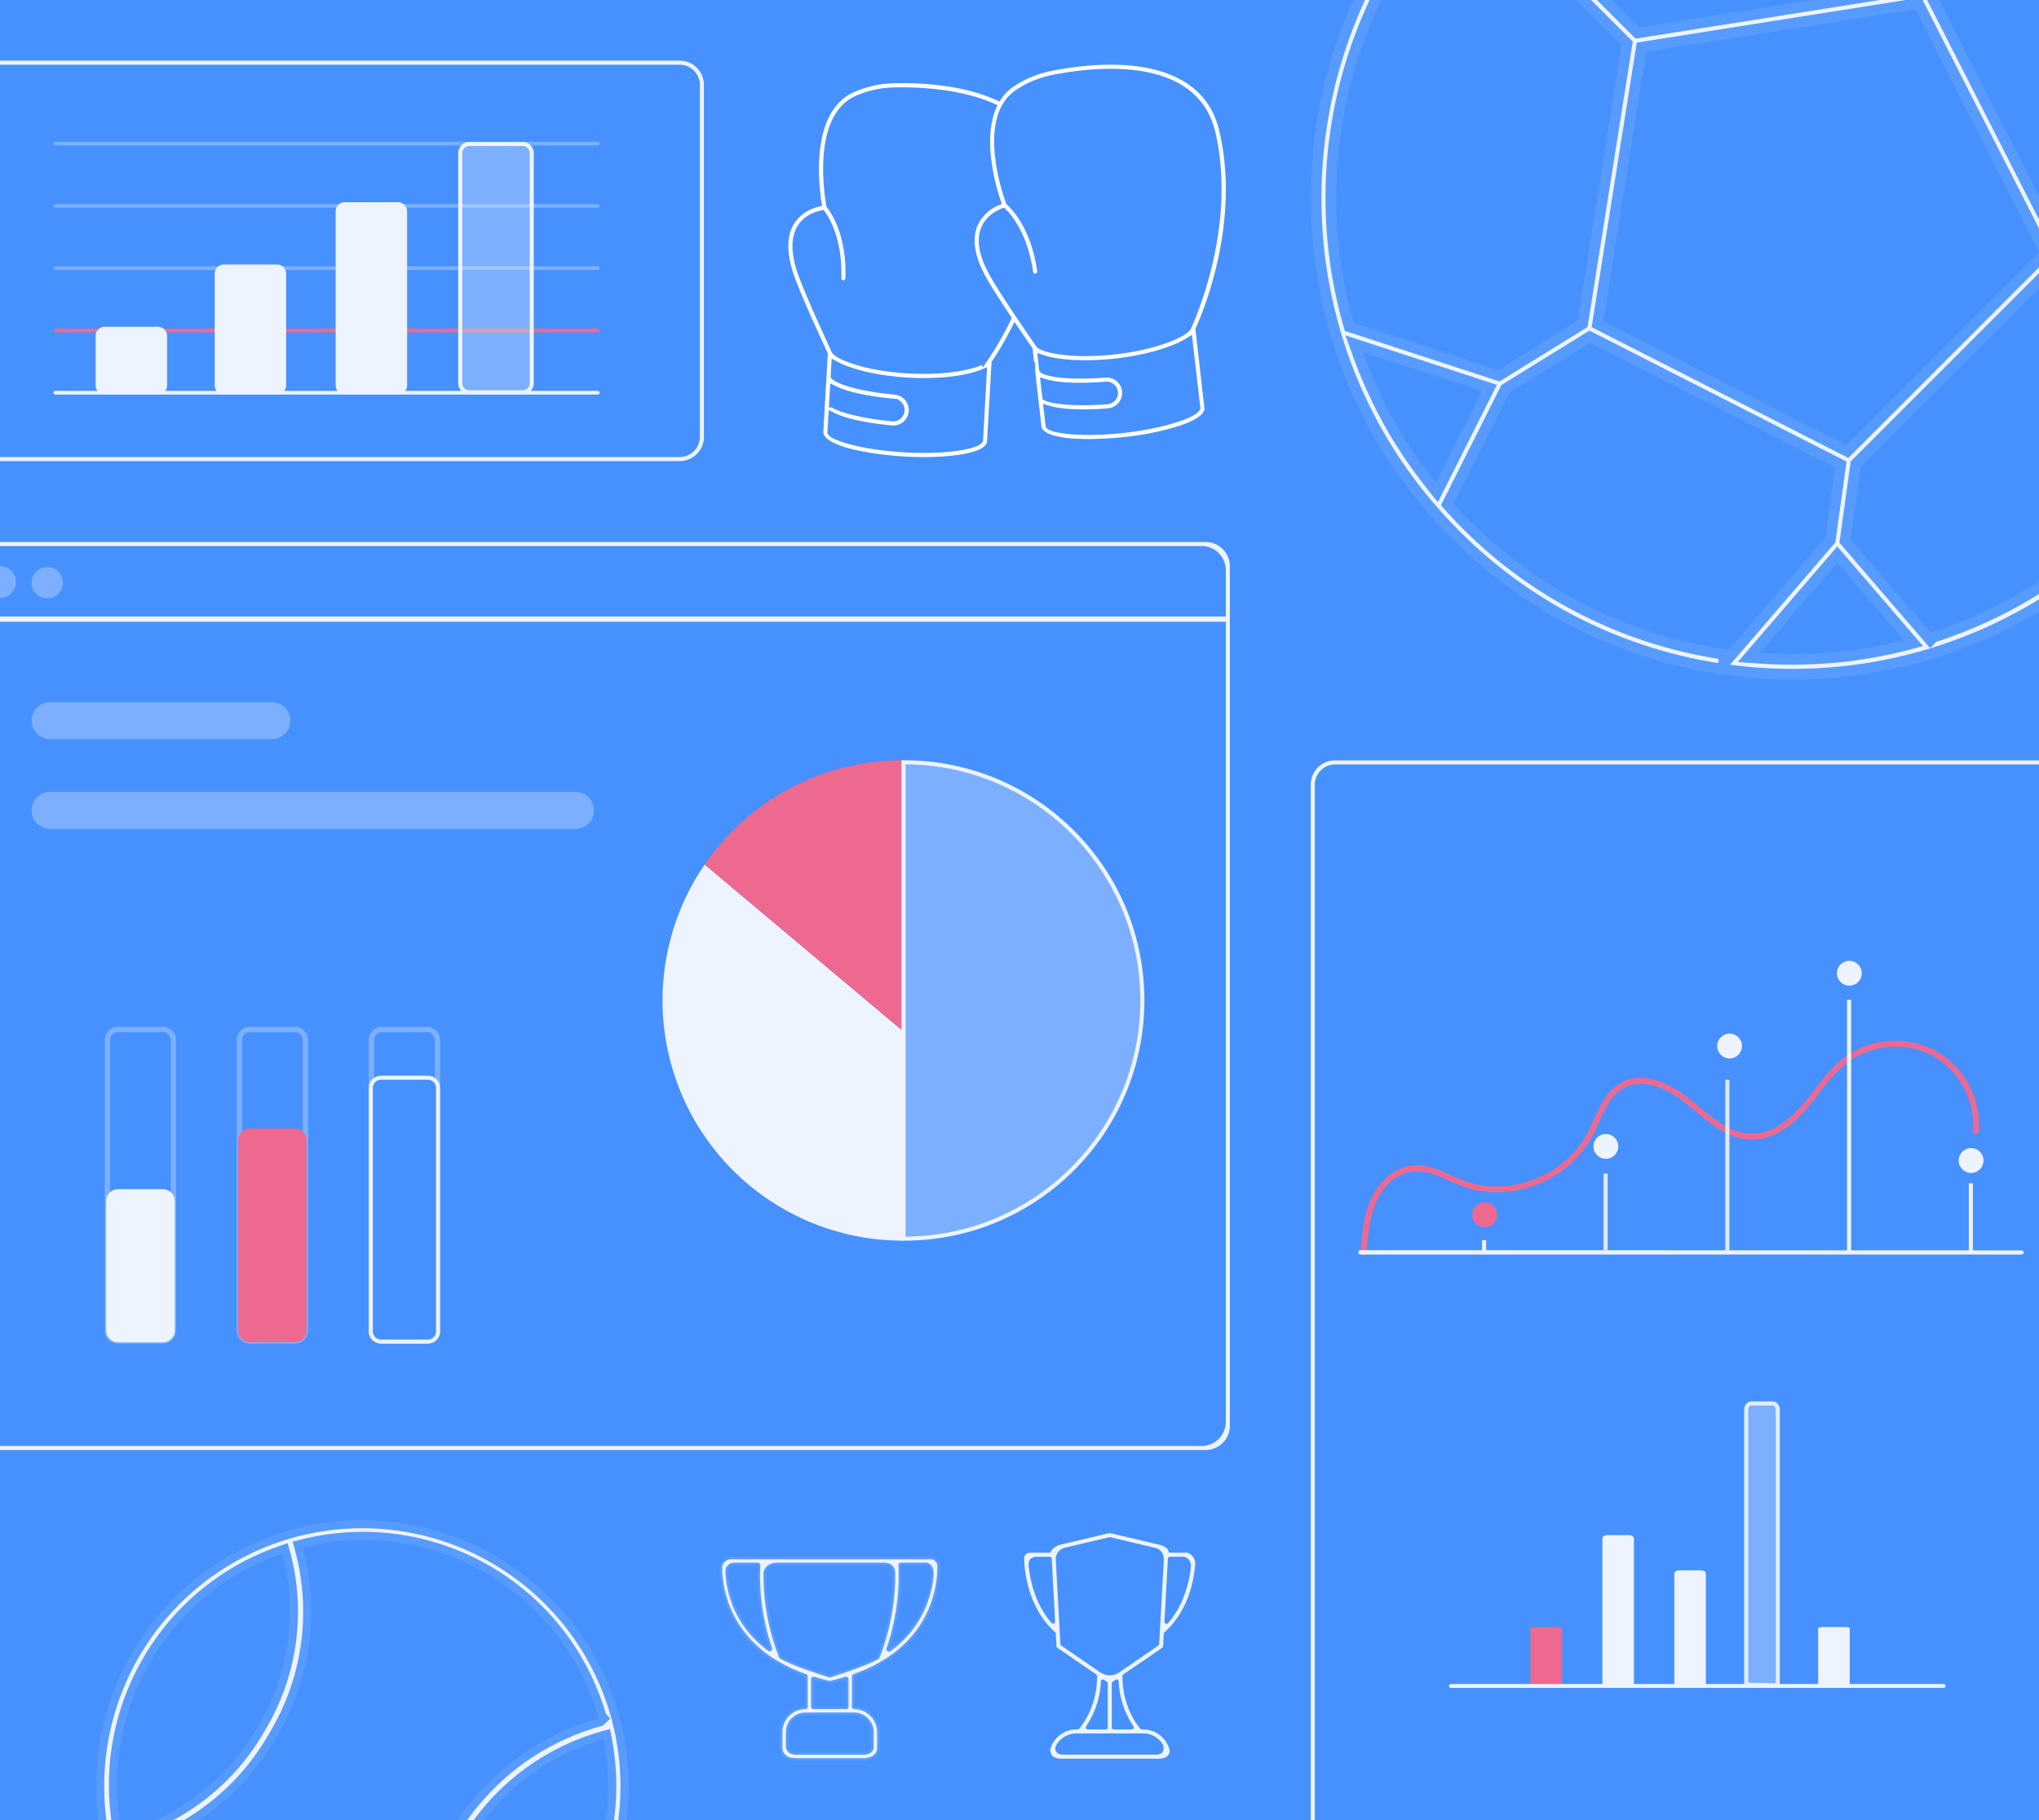 <svg xmlns="http://www.w3.org/2000/svg" xmlns:xlink="http://www.w3.org/1999/xlink" width="1008.001" height="900" viewBox="0 0 1008.001 900">
  <defs>
    <clipPath id="clip-path">
      <rect id="Прямоугольник_272" data-name="Прямоугольник 272" width="364" height="354" transform="translate(644)" fill="#fff"/>
    </clipPath>
    <clipPath id="clip-path-2">
      <rect id="Прямоугольник_273" data-name="Прямоугольник 273" width="305" height="207" transform="translate(25 693)" fill="#fff" stroke="#707070" stroke-width="1"/>
    </clipPath>
  </defs>
  <g id="svg" transform="translate(0)">
    <rect id="background" width="1008" height="900" fill="#4791ff"/>
    <g id="_1" data-name="1" transform="translate(-45.732 268.209)" opacity="0.9">
      <path id="Контур_435" data-name="Контур 435" d="M721.732,204.791h-596v-2h594a12,12,0,0,0,12-12V-204.752h-606v-2.611h606v-22.846a11.921,11.921,0,0,0-3.514-8.485,11.921,11.921,0,0,0-8.485-3.514h-594v-2h596a11.922,11.922,0,0,1,8.485,3.515,11.922,11.922,0,0,1,3.515,8.485v425a12,12,0,0,1-12,12Z" transform="translate(-80 244)" fill="#fff"/>
      <path id="Контур_436" data-name="Контур 436" d="M234.581,116.18a6.534,6.534,0,0,1-6.527-6.526V-33.921a6.532,6.532,0,0,1,6.526-6.526H256.77a6.534,6.534,0,0,1,6.527,6.526V109.654a6.534,6.534,0,0,1-6.527,6.526Zm-3.916-150.1V109.654a3.919,3.919,0,0,0,3.916,3.915H256.77a3.919,3.919,0,0,0,3.916-3.915V-33.921a3.92,3.92,0,0,0-3.916-3.916H234.581A3.921,3.921,0,0,0,230.666-33.921Zm-39.157,150.1H169.32a6.533,6.533,0,0,1-6.526-6.526V-33.921a6.532,6.532,0,0,1,6.526-6.526h22.189a6.533,6.533,0,0,1,6.527,6.526V109.654a6.534,6.534,0,0,1-6.526,6.526Zm-26.1-150.1V109.654a3.919,3.919,0,0,0,3.916,3.915h22.189a3.919,3.919,0,0,0,3.916-3.915V-33.921a3.92,3.92,0,0,0-3.916-3.916H169.32A3.921,3.921,0,0,0,165.4-33.921Zm-61.346,150.1a6.534,6.534,0,0,1-6.526-6.526V-33.921a6.533,6.533,0,0,1,6.526-6.526h22.189a6.533,6.533,0,0,1,6.526,6.526V109.654a6.534,6.534,0,0,1-6.526,6.526Zm-3.915-150.1V109.654a3.918,3.918,0,0,0,3.915,3.915h22.189a3.918,3.918,0,0,0,3.915-3.915V-33.921a3.919,3.919,0,0,0-3.915-3.916H104.058A3.919,3.919,0,0,0,100.143-33.921ZM70.482-138.339a9.137,9.137,0,0,1-9.137-9.137,9.137,9.137,0,0,1,9.137-9.137h259.74a9.137,9.137,0,0,1,9.137,9.137,9.137,9.137,0,0,1-9.137,9.137Zm0-44.378a9.137,9.137,0,0,1-9.137-9.137,9.137,9.137,0,0,1,9.137-9.137H180.121a9.137,9.137,0,0,1,9.137,9.137,9.137,9.137,0,0,1-9.137,9.137Zm-9.137-77.341a7.741,7.741,0,0,1,7.742-7.742,7.741,7.741,0,0,1,7.741,7.742,7.741,7.741,0,0,1-7.741,7.742A7.742,7.742,0,0,1,61.345-260.058Zm-15.613,7.51v-15.662h.09a7.84,7.84,0,0,1,7.832,7.831,7.841,7.841,0,0,1-7.832,7.832Z" transform="translate(0 279.995)" fill="#fff" opacity="0.32"/>
      <path id="Контур_8" data-name="Контур 8" d="M792.413,306.3a118.78,118.78,0,0,0,97.949,185.965V388.58Z" transform="translate(-398.307 -146.996)" fill="#fff"/>
      <path id="Контур_9" data-name="Контур 9" d="M885.492,266.78a118.64,118.64,0,0,0-97.95,51.587l97.95,82.278Z" transform="translate(-393.437 -159.06)" fill="#ff6584"/>
      <g id="Контур_10" data-name="Контур 10" transform="translate(-370.177 -158.06)" fill="rgba(255,255,255,0.32)">
        <path d="M 862.878 502.331 L 862.587 502.331 L 862.587 266.78 L 862.878 266.78 C 870.87 266.78 878.856 267.585 886.615 269.172 C 894.177 270.72 901.614 273.028 908.721 276.035 C 915.7 278.986 922.431 282.64 928.727 286.893 C 934.963 291.107 940.828 295.945 946.158 301.275 C 951.488 306.605 956.327 312.47 960.54 318.706 C 964.794 325.003 968.447 331.734 971.399 338.712 C 974.405 345.819 976.713 353.257 978.261 360.818 C 979.848 368.578 980.654 376.564 980.654 384.555 C 980.654 392.547 979.848 400.533 978.261 408.292 C 976.713 415.854 974.405 423.291 971.399 430.399 C 968.447 437.377 964.794 444.108 960.54 450.404 C 956.327 456.641 951.488 462.506 946.158 467.835 C 940.828 473.165 934.963 478.004 928.727 482.217 C 922.431 486.471 915.7 490.124 908.721 493.076 C 901.614 496.082 894.177 498.391 886.615 499.938 C 878.856 501.526 870.87 502.331 862.878 502.331 Z" stroke="none"/>
        <path d="M 863.587 501.329 C 871.275 501.283 878.951 500.486 886.415 498.959 C 893.911 497.425 901.285 495.136 908.332 492.155 C 915.251 489.229 921.924 485.606 928.167 481.389 C 934.351 477.211 940.166 472.413 945.451 467.128 C 950.736 461.843 955.534 456.028 959.711 449.844 C 963.929 443.602 967.551 436.928 970.478 430.009 C 973.458 422.963 975.747 415.589 977.281 408.092 C 978.855 400.399 979.654 392.48 979.654 384.555 C 979.654 376.631 978.855 368.712 977.281 361.019 C 975.747 353.522 973.458 346.148 970.478 339.102 C 967.551 332.183 963.929 325.509 959.711 319.266 C 955.534 313.082 950.736 307.267 945.451 301.982 C 940.166 296.698 934.351 291.9 928.167 287.722 C 921.924 283.504 915.251 279.882 908.332 276.956 C 901.285 273.975 893.911 271.686 886.415 270.152 C 878.951 268.625 871.275 267.828 863.587 267.782 L 863.587 501.329 M 862.878 503.331 L 861.587 503.331 L 861.587 265.78 L 862.878 265.78 C 928.476 265.78 981.654 318.957 981.654 384.555 C 981.654 450.153 928.476 503.331 862.878 503.331 Z" stroke="none" fill="#fff"/>
      </g>
      <path id="Контур_11" data-name="Контур 11" d="M588.885,504.983H566.7a5.88,5.88,0,0,1-5.874-5.874V435.153a5.88,5.88,0,0,1,5.874-5.873h22.189a5.88,5.88,0,0,1,5.874,5.873v63.956a5.88,5.88,0,0,1-5.874,5.874Z" transform="translate(-462.638 -109.46)" fill="#fff"/>
      <path id="Контур_12" data-name="Контур 12" d="M638.885,512H616.7a5.88,5.88,0,0,1-5.873-5.874V412.153a5.881,5.881,0,0,1,5.874-5.874h22.189a5.88,5.88,0,0,1,5.874,5.874V506.13A5.88,5.88,0,0,1,638.885,512Z" transform="translate(-447.377 -116.48)" fill="#ff6584"/>
      <g id="Контур_13" data-name="Контур 13" transform="translate(-432.768 -122.585)" fill="#4791ff">
        <path d="M 689.964 517.76 L 666.922 517.76 C 664.114 517.757 661.826 515.557 661.823 512.857 L 661.823 392.182 C 661.826 389.483 664.114 387.283 666.924 387.28 L 689.965 387.28 C 692.773 387.283 695.061 389.482 695.065 392.183 L 695.065 512.858 C 695.061 515.557 692.773 517.757 689.964 517.76 Z" stroke="none"/>
        <path d="M 689.962 516.76 C 692.222 516.758 694.062 515.006 694.065 512.858 L 694.065 392.185 C 694.062 390.034 692.222 388.282 689.965 388.28 L 666.925 388.28 C 664.666 388.282 662.826 390.034 662.823 392.182 L 662.823 512.855 C 662.826 515.006 664.665 516.758 666.922 516.76 L 689.962 516.76 M 689.965 518.76 L 666.922 518.76 C 663.555 518.757 660.827 516.116 660.823 512.858 L 660.823 392.182 C 660.827 388.924 663.555 386.283 666.922 386.28 L 689.965 386.28 C 693.332 386.283 696.061 388.924 696.065 392.182 L 696.065 512.858 C 696.061 516.116 693.332 518.757 689.965 518.76 Z" stroke="none" fill="#fff"/>
      </g>
    </g>
    <g id="_2" data-name="2" transform="translate(-72.291 29.997)" opacity="0.9">
      <path id="Контур_433" data-name="Контур 433" d="M488.291,181h-336v-2h336a10.011,10.011,0,0,0,10-10V-5a10.011,10.011,0,0,0-10-10h-336v-2h336a11.919,11.919,0,0,1,8.485,3.515A11.921,11.921,0,0,1,500.291-5V169a12,12,0,0,1-12,12Z" transform="translate(-80 17)" fill="#fff"/>
      <path id="Контур_34" data-name="Контур 34" d="M741.188,267.666H473.059a.906.906,0,0,1,0-1.812H741.188a.906.906,0,1,1,0,1.812Z" transform="translate(-373.42 -225.754)" fill="#fff" opacity="0.32"/>
      <path id="Контур_35" data-name="Контур 35" d="M741.188,301.666H473.059a.906.906,0,0,1,0-1.812H741.188a.906.906,0,1,1,0,1.812Z" transform="translate(-373.42 -228.955)" fill="#fff" opacity="0.32"/>
      <path id="Контур_36" data-name="Контур 36" d="M741.188,335.666H473.059a.906.906,0,0,1,0-1.812H741.188a.906.906,0,1,1,0,1.812Z" transform="translate(-373.42 -232.157)" fill="#fff" opacity="0.32"/>
      <path id="Контур_37" data-name="Контур 37" d="M741.188,369.666H473.059a.906.906,0,0,1,0-1.812H741.188a.906.906,0,1,1,0,1.812Z" transform="translate(-373.42 -235.358)" fill="#ff6584"/>
      <path id="Контур_38" data-name="Контур 38" d="M525.952,400.371H499.683a4.534,4.534,0,0,1-4.529-4.529V371.384a4.534,4.534,0,0,1,4.529-4.529h26.269a4.534,4.534,0,0,1,4.529,4.529v24.458a4.535,4.535,0,0,1-4.529,4.529Z" transform="translate(-375.585 -235.264)" fill="#fff"/>
      <path id="Контур_39" data-name="Контур 39" d="M590.952,397.169H564.683a4.535,4.535,0,0,1-4.529-4.529V337.384a4.535,4.535,0,0,1,4.529-4.529h26.269a4.534,4.534,0,0,1,4.529,4.529V392.64A4.534,4.534,0,0,1,590.952,397.169Z" transform="translate(-381.706 -232.063)" fill="#fff"/>
      <path id="Контур_40" data-name="Контур 40" d="M656.952,393.968h-26.27a4.534,4.534,0,0,1-4.529-4.529V303.384a4.534,4.534,0,0,1,4.529-4.529h26.27a4.534,4.534,0,0,1,4.529,4.529v86.055A4.534,4.534,0,0,1,656.952,393.968Z" transform="translate(-387.92 -228.861)" fill="#fff"/>
      <path id="Контур_41" data-name="Контур 41" d="M724.952,388.653H698.683a4.5,4.5,0,0,1-4.529-4.449V270.3a4.5,4.5,0,0,1,4.529-4.449h26.269a4.5,4.5,0,0,1,4.529,4.449V384.2A4.5,4.5,0,0,1,724.952,388.653Z" transform="translate(-394.323 -224.639)" fill="rgba(255,255,255,0.32)" stroke="#fff" stroke-width="2"/>
      <path id="Контур_42" data-name="Контур 42" d="M741.188,403.666H473.059a.906.906,0,0,1,0-1.812H741.188a.906.906,0,1,1,0,1.812Z" transform="translate(-373.42 -238.56)" fill="#fff"/>
    </g>
    <g id="_5" data-name="5" transform="translate(647.853 376)" opacity="0.9">
      <path id="Контур_437" data-name="Контур 437" d="M-597.854,148h-2V-364a11.918,11.918,0,0,1,3.515-8.485A11.915,11.915,0,0,1-587.853-376h348v2h-348a10.012,10.012,0,0,0-10,10Z" transform="translate(600 375.999)" fill="#fff"/>
      <path id="Контур_162" data-name="Контур 162" d="M400.095,413.611c1.015-13.782,2.691-30.726,16.327-38.089,6.434-3.474,13.247-2.245,19.716.463,6.251,2.617,12.14,5.736,18.872,6.966a54.782,54.782,0,0,0,34.054-5.107,52.345,52.345,0,0,0,24.09-24.655c2.582-5.443,4.715-11.342,8.519-16.093a17.9,17.9,0,0,1,16.548-6.848c14.3,1.765,23.786,14.293,35.185,21.668,5.482,3.547,11.777,6.137,18.415,5.819,6.809-.326,12.98-3.549,18.2-7.756,11.071-8.928,17.125-22.735,28.743-31.054a39.808,39.808,0,0,1,38.208-4.06c11.908,5.137,20.339,16.646,22.567,29.313a37.658,37.658,0,0,1,.41,9.452c-.145,1.86,2.755,1.851,2.9,0a42.685,42.685,0,0,0-14.567-35.017c-10.28-8.868-24.641-11.75-37.7-8.338a41.779,41.779,0,0,0-17.8,9.836c-5.374,4.956-9.613,10.962-14.149,16.654-4.425,5.553-9.308,10.915-15.519,14.5a23.972,23.972,0,0,1-20.037,2.279c-6.7-2.262-12.386-6.921-17.75-11.383-5.53-4.6-11.033-9.2-17.68-12.123-6.18-2.717-13.268-4.035-19.7-1.359-5.8,2.412-9.639,7.42-12.484,12.836-2.888,5.5-4.945,11.426-8.315,16.668a47.259,47.259,0,0,1-12.326,12.828,52.936,52.936,0,0,1-34.15,9.757c-6.611-.47-12.622-2.559-18.608-5.3-6.607-3.02-13.566-6.162-21-4.7-6.413,1.262-11.808,5.619-15.554,10.824-4.325,6.009-6.225,13.375-7.217,20.61-.519,3.785-.815,7.592-1.1,11.4C397.059,415.472,399.958,415.463,400.095,413.611Z" transform="translate(-372.371 -170.219)" fill="#ff6584"/>
      <path id="Контур_173" data-name="Контур 173" d="M723.851,418.161H397a1.023,1.023,0,0,1-1.023-1.023l.5-1.138,327.38.115a1.023,1.023,0,0,1,.008,2.046h-.008Z" transform="translate(-372.33 -173.825)" fill="#fff"/>
      <rect id="Прямоугольник_12" data-name="Прямоугольник 12" width="2.006" height="5.717" transform="translate(84.834 237.18)" fill="#fff"/>
      <rect id="Прямоугольник_13" data-name="Прямоугольник 13" width="2.006" height="38.572" transform="translate(144.898 204.325)" fill="#f2f2f2"/>
      <rect id="Прямоугольник_14" data-name="Прямоугольник 14" width="2.006" height="84.956" transform="translate(205.085 157.941)" fill="#f2f2f2"/>
      <rect id="Прямоугольник_15" data-name="Прямоугольник 15" width="2.006" height="124.575" transform="translate(265.272 118.321)" fill="#fff"/>
      <rect id="Прямоугольник_16" data-name="Прямоугольник 16" width="2.006" height="33.74" transform="translate(325.46 209.156)" fill="#fff"/>
      <ellipse id="Эллипс_35" data-name="Эллипс 35" cx="6.137" cy="6.137" rx="6.137" ry="6.137" transform="translate(260.262 99.103)" fill="#fff"/>
      <ellipse id="Эллипс_36" data-name="Эллипс 36" cx="6.137" cy="6.137" rx="6.137" ry="6.137" transform="translate(201.041 135.105)" fill="#fff"/>
      <ellipse id="Эллипс_37" data-name="Эллипс 37" cx="6.137" cy="6.137" rx="6.137" ry="6.137" transform="translate(320.449 191.714)" fill="#fff"/>
      <path id="ba0cc859-1ca5-421a-9acf-7fb9aa3b4e23-2190" d="M520.833,635.928V563.513c0-.929,1.08-1.682,2.413-1.682h10.767c1.333,0,2.413.753,2.413,1.682h0v72.6Z" transform="translate(-376.534 -178.736)" fill="#fff"/>
      <path id="a524792d-c043-478e-a7da-ec48af772355-2191" d="M557.633,636.778V581.447c0-.892,1.08-1.616,2.413-1.616h10.767c1.333,0,2.413.724,2.413,1.616h0v55.212Z" transform="translate(-377.773 -179.342)" fill="#fff"/>
      <path id="fd6a765d-e5c4-40cb-8615-8d176b643a05-2192" d="M631.234,637.626V609.484c-.095-.336.982-.628,2.412-.653h10.767c1.431.025,2.507.317,2.413.653V637.7Z" transform="translate(-380.251 -180.318)" fill="#fff"/>
      <path id="bd64d803-c830-42f7-b93c-47122685f128-2193" d="M484.032,637.626V609.484c0-.361,1.08-.653,2.413-.653h10.767c1.333,0,2.413.293,2.413.653V637.7Z" transform="translate(-375.295 -180.318)" fill="#ff6584"/>
      <path id="f4fc54bd-288c-4bcd-8f44-6b7e88ac2463-2194" d="M594.433,633.494V497.6c0-1.743,1.081-3.156,2.413-3.156h10.767c1.333,0,2.413,1.413,2.413,3.156V633.848Z" transform="translate(-379.012 -176.467)" fill="rgba(255,255,255,0.32)" stroke="#f7f7f7" stroke-width="2"/>
      <path id="Контур_174" data-name="Контур 174" d="M686.871,639.933H443.356a.966.966,0,1,1,0-1.933H686.871a.966.966,0,1,1,0,1.933Z" transform="translate(-373.892 -181.3)" fill="#fff"/>
      <ellipse id="Эллипс_38" data-name="Эллипс 38" cx="6.137" cy="6.137" rx="6.137" ry="6.137" transform="translate(79.975 218.55)" fill="#ff6584"/>
      <ellipse id="Эллипс_39" data-name="Эллипс 39" cx="6.137" cy="6.137" rx="6.137" ry="6.137" transform="translate(139.887 184.729)" fill="#fff"/>
    </g>
    <path id="Контур_429" data-name="Контур 429" d="M320.909,93.254c-3.671-15.782-14.05-26.308-30.856-31.284-19.762-5.854-43.416-2.41-55.759.17a53.156,53.156,0,0,0-17.544,7.348,25.4,25.4,0,0,0-5.882,5.153c-.484.579-.881,1.208-1.307,1.82C191.33,68.18,168.738,67.535,156.571,68a53.123,53.123,0,0,0-18.524,4.246,25.573,25.573,0,0,0-6.686,4.092C115.7,89.618,118.8,119.406,120.29,129.07a21.723,21.723,0,0,0-12.886,8.647c-4.379,6.546-4.695,15.613-.928,26.95,3.082,9.236,12.207,29.073,16.1,37.542l.785,1.706-2.194,38.2c-.655,11.573,37.432,14.1,41.773,14.352,3.4.192,6.752.3,9.988.3a117.979,117.979,0,0,0,18.724-1.334c9.479-1.577,14.2-4.335,14.433-8.441l2.215-38.594a163.227,163.227,0,0,0,9.617-16.537c2.29,3.374,4.372,6.406,5.866,8.581l.883,1.286,1.218,10.692c0,.005,0,.01,0,.016a.093.093,0,0,0,.005.017l3.113,27.3c.752,6.583,13.482,8.1,25.064,8.1a176.519,176.519,0,0,0,18.539-1.061,136.306,136.306,0,0,0,28.122-5.9c9.073-3.162,13.253-6.686,12.79-10.769l-4.38-38.409c3.7-8.156,22.408-52.721,11.774-98.452ZM200.146,246.3c-1.416,2.167-14.934,5.41-36.85,4.136s-34.992-6.022-36.1-7.983l.447-7.789c7.827,3.954,21.807,5.745,29.134,6.441.309.03.619.044.928.044a9.637,9.637,0,0,0,.96-19.231c-18.563-1.7-28.4-5.492-29.87-7.282l.3-5.3c7.378,4.031,21,7.273,35.986,8.135,2.6.147,5.183.222,7.71.222,12.076,0,22.8-1.668,29.18-4.33Zm-72.132-18.075.39-6.775c7.939,4.013,22.239,5.8,29.716,6.481a3.579,3.579,0,0,1,1.968,6.287,3.5,3.5,0,0,1-2.742.87c-19.814-1.879-28.505-5.854-29.33-6.855a.019.019,0,0,1,0-.009ZM202.473,206.2c-1.437,1.938-14.987,6.45-37.049,5.226-22.491-1.29-35.044-7.194-36.259-9.346l-1.106-2.4c-3.847-8.381-12.877-28.011-15.848-36.93-3.139-9.435-3.082-16.719.185-21.634,2.863-4.316,7.632-5.829,10.063-6.345,2.269,3.228,8.184,13.387,7.605,31.473a3.011,3.011,0,0,0,2.919,3.111.446.446,0,0,0,.1.007,3.02,3.02,0,0,0,3.015-2.926c.7-21.7-7.2-33.35-9.493-36.257-.891-5.034-5.864-36.92,8.668-49.248a19.553,19.553,0,0,1,5.109-3.118,47.145,47.145,0,0,1,16.417-3.79c9.3-.3,32.1-.115,49.83,7.742-6.772,16.159-.383,38.729,2.3,46.734A21.685,21.685,0,0,0,197.7,139.218c-3.207,7.194-1.968,16.18,3.671,26.707,2.632,4.9,7.752,12.811,12.671,20.171a158.058,158.058,0,0,1-11.566,20.111Zm26.287-9.192c-4.807-7-17.573-25.563-22.069-33.952-4.695-8.757-5.875-15.945-3.5-21.34,2.085-4.74,6.529-7.042,8.839-7.965,2.784,2.793,10.339,11.8,12.84,29.718a3.027,3.027,0,0,0,2.985,2.6,4.072,4.072,0,0,0,.428-.03,3.029,3.029,0,0,0,2.573-3.412c-3-21.486-12.756-31.622-15.52-34.1-1.736-4.786-12.089-35.366.164-50.013a19.509,19.509,0,0,1,4.5-3.936,46.959,46.959,0,0,1,15.539-6.53c11.756-2.463,34.284-5.794,52.81-.287,14.566,4.312,23.544,13.349,26.684,26.862,11.021,47.391-11.713,95.311-12.008,95.915-1.12,2.234-13.372,8.9-35.61,11.44-22.394,2.557-35.759-1.127-37.329-3.045Zm4.629,27.883-.769-6.742c8.505,2.608,22.9,1.938,30.381,1.327a3.616,3.616,0,0,1,3.819,3.169,3.564,3.564,0,0,1-.8,2.69,3.67,3.67,0,0,1-2.55,1.327c-19.851,1.5-29.094-.921-30.075-1.769,0,0,0,0,0,0Zm38.538,15.889c-21.812,2.47-35.493.014-36.923-1.725l-.891-7.817c4.745,1.468,11.274,1.942,17.441,1.942,4.718,0,9.183-.25,12.368-.5a9.777,9.777,0,0,0,6.752-3.494,9.622,9.622,0,0,0-8.152-15.724c-18.554,1.47-28.918-.577-30.676-2.1l-.589-5.17c5.083,1.739,12.624,2.694,21.38,2.694a137.64,137.64,0,0,0,15.45-.907c14.962-1.7,28.6-5.807,35.668-10.274l3.791,32.735c-1.026,2.375-13.816,7.858-35.619,10.344Z" transform="translate(283.863 -28.757)" fill="#fff" stroke="#4791ff" stroke-width="4"/>
    <path id="Контур_430" data-name="Контур 430" d="M353.836,215.1h-97.98a5.958,5.958,0,0,0-6.143,4.733c-.064,9.647,2.939,40.566,42.3,54.492v14.9a12.627,12.627,0,0,0-12.486,12.611v8.686s.7,5.433,7.823,5.433h34.514s6.968-.594,6.968-6.311v-7.806A12.659,12.659,0,0,0,316.4,289.23V274.3c37.283-13.221,41.864-41.69,42.2-52.784a5.473,5.473,0,0,1,0-.8V220.5a4.721,4.721,0,0,0-4.758-5.393Zm-99.962,7.418a2.99,2.99,0,0,1,3.255-3.232h11.449a111.706,111.706,0,0,0,5.876,41.331c-17.32-12.834-20.259-29.73-20.58-38.1Zm70.756,79.317v7.806c-.286.939-1.177,2.112-3.862,2.112H287.687c-3.308,0-3.893-1.775-3.98-2.725v-7.2a8.455,8.455,0,0,1,8.442-8.442h24.019a8.464,8.464,0,0,1,8.463,8.444ZM296.192,289.2V275.688c2.383.73,4.854,1.429,7.507,2.014l.469.1.471-.1c2.67-.6,5.153-1.3,7.57-2.04V289.2Zm7.973-15.679s-17.526-5.405-23.854-9.089a110.182,110.182,0,0,1-7.655-41.472c0-.091.587-3.679,5.772-3.679H330.52c1.046.019,4.78-.111,4.78,4.1a1.371,1.371,0,0,1,0,.143v.042a111.022,111.022,0,0,1-7.721,41.043c-6.255,3.618-23.415,8.913-23.415,8.913Zm29.278-12.751a112.113,112.113,0,0,0,5.925-41.486h12.3c1.043.1,2.854.829,2.6,4.875v.008a50.293,50.293,0,0,1-20.83,36.6Z" transform="translate(106.028 554.666)" fill="#fff" stroke="#4791ff" stroke-linejoin="round" stroke-width="2.5" opacity="0.9"/>
    <g id="noun-gold-cup-657804" transform="translate(239.2 587.051)" opacity="0.9">
      <path id="Контур_432" data-name="Контур 432" d="M325.929,267.1H325.3c-1.932-2.24-8.573-11.023-8.607-25.365l20.037-13.713.381-7.167c12.469-11.156,15.089-27.33,15.615-34.945-.672-5.621-5.03-6.181-5.03-6.181h-8.316c-.272-2.656-4.836-3.832-5-3.88l-24.952-5.9-.288.065c-1.1.262-5.334,1.26-10.009,2.376l-13.794,3.267c-5.027,1.188-5.856,4.068-5.856,4.068h-9.115c-3.495,0-4.166,2.4-4.275,3.694.127,5.861,1.642,24.794,15.661,37.366l.4,7.23,20.021,13.713c-.018,14.274-6.687,23.125-8.607,25.365h-.607a14.458,14.458,0,0,0-13.907,10.66c-.095,1.252-.014,5.82,6.482,5.82h48.053c5.475,0,6.387-3.241,6.5-5.005A14.511,14.511,0,0,0,325.928,267.1Zm13.235-83.392h6.609c.512,0,3.128.661,2.712,4.429-.032.266-.06.5-.079.784-.014.095-.014.2-.032.266-.942,6.913-3.576,17.384-10.92,25.71Zm-68.89,2.809c-.014-1.053.353-2.809,3.18-2.809h6.274l1.692,31.1c-8.319-9.448-10.553-21.689-11.146-28.29Zm50,80.583h-8.859V245.365l1.436-.982a44.281,44.281,0,0,0,7.423,22.718Zm-34.256-41.269-2.285-41.626a4.876,4.876,0,0,1,4.152-5.06l21.552-5.108,22.556,5.332c1.232.415,3.321,1.6,3.146,5.132l-2.281,41.331-18.968,13.022a7.371,7.371,0,0,1-8.462.294Zm20.019,18.553,1.406.982V267.1H298.6a44.429,44.429,0,0,0,7.441-22.718Zm26.34,35.206H286.416c-3.529,0-2.952-2.259-2.712-2.9a10.459,10.459,0,0,1,9.257-5.621h32.97a10.478,10.478,0,0,1,8.781,4.806c.206.494,1.387,3.711-2.333,3.711Z" fill="#fff" stroke="#4791ff" stroke-linejoin="round" stroke-width="2"/>
    </g>
    <g id="Группа_масок_1" data-name="Группа масок 1" clip-path="url(#clip-path)">
      <path id="Контур_427" data-name="Контур 427" d="M554.9,359.715a238.146,238.146,0,0,0,8.43-22.985v0a237.684,237.684,0,0,0-59-239.021q-5.434-5.434-11.19-10.5c-5.615-4.944-11.529-9.515-17.569-13.9-6.335-4.6-12.817-8.98-19.565-12.928A239.085,239.085,0,0,0,267.8,37.932q-6.115,1.826-12.079,3.955a235.342,235.342,0,0,0-75.861,44.52c-3.992,3.461-8.072,7.268-12.123,11.319a235.525,235.525,0,0,0-67.9,138.8q-.769,6.2-1.21,12.385t-.576,12.36A237.512,237.512,0,0,0,315.317,503.051c1.1.1,2.184.181,3.28.266,5.914.435,11.835.683,17.765.683a238.459,238.459,0,0,0,28.478-1.7h.007a235.809,235.809,0,0,0,139.463-67.984c4.01-4.01,7.98-8.279,11.828-12.688a241.867,241.867,0,0,0,15.116-19.381c3.719-5.309,7.139-10.792,10.393-16.359q2.667-4.56,5.114-9.231c2.911-5.549,5.667-11.168,8.131-16.938Zm-12.334-3.121q-1.561,3.58-3.247,7.091c-.487,1.011-.974,2.022-1.476,3.022q-1.776,3.569-3.686,7.062c-.406.753-.8,1.516-1.221,2.265q-2.529,4.516-5.261,8.917c-.428.686-.882,1.358-1.321,2.048q-2.164,3.4-4.461,6.729-.991,1.433-2,2.852-2.191,3.077-4.5,6.084c-.631.826-1.247,1.657-1.889,2.468-.258.332-.546.649-.8.985L491.083,363.11l56.3-18.4q-1.743,4.721-3.7,9.334c-.358.86-.745,1.7-1.114,2.546Zm9.666-26.63-69.151,22.6-41.06-25.948-21.568-136.2,28.412-28.434,83.835-6.283a226.027,226.027,0,0,1,19.532,174.258ZM351.127,490.99c-.649.041-1.306.052-1.955.085q-4.754.271-9.515.343c-1.284.015-2.564,0-3.852,0q-3.929-.006-7.855-.155c-1.321-.048-2.638-.1-3.962-.17-2.892-.159-5.774-.38-8.659-.646-.941-.085-1.882-.144-2.819-.243q-5.65-.587-11.256-1.461c-.967-.148-1.93-.339-2.893-.5-2.826-.476-5.637-.989-8.438-1.572-1.273-.266-2.546-.55-3.815-.837q-3.885-.874-7.726-1.889c-1.184-.314-2.376-.612-3.553-.941-.583-.162-1.147-.358-1.723-.524l35.544-41.288,42.8,49.748a1.859,1.859,0,0,1-.328.048Zm-41.86-102.9L213.94,292.761l61.208-120.12L408.3,193.733,429.39,326.887ZM504.644,116.312c.956,1.077,1.867,2.191,2.8,3.284,1.985,2.317,3.929,4.66,5.818,7.054,1.026,1.3,2.025,2.623,3.025,3.944q2.618,3.475,5.088,7.047c.93,1.339,1.863,2.671,2.76,4.029.443.668.845,1.365,1.28,2.036l-72.556,5.438L458.3,76.588c.679.439,1.38.845,2.051,1.291,1.339.889,2.649,1.8,3.973,2.719q3.6,2.5,7.109,5.136c1.306.985,2.612,1.974,3.9,2.988,2.406,1.893,4.759,3.855,7.087,5.844,1.088.93,2.2,1.834,3.265,2.789,3.339,2.966,6.615,6.01,9.784,9.176s6.206,6.445,9.172,9.78ZM446.3,69.345l-6.283,83.8L411.6,181.58,275.454,160.012l-24.346-39.377L274.48,49.12A225.2,225.2,0,0,1,446.3,69.345ZM196.517,88.862c.878-.694,1.771-1.365,2.66-2.048q3.088-2.363,6.242-4.623c.978-.7,1.955-1.395,2.948-2.077q3.464-2.391,7.01-4.634c.708-.45,1.4-.919,2.11-1.365q4.588-2.839,9.3-5.457c.76-.424,1.546-.815,2.31-1.232q3.641-1.97,7.353-3.8c1.074-.528,2.151-1.04,3.236-1.553,2.339-1.107,4.7-2.162,7.073-3.184,1-.428,2-.874,3.011-1.291,3.317-1.369,6.659-2.682,10.054-3.892l-19.24,58.883L195.327,89.847c.4-.325.79-.668,1.192-.985Zm-19.933,17.7c2.8-2.8,5.6-5.412,8.379-7.925l54.906,27.607,24.6,39.79L202.757,287.154l-34.766-4.818-55.249-47.549a223,223,0,0,1,63.842-128.224Zm-59.17,214.663c-.1-.376-.21-.745-.3-1.122-.229-.919-.428-1.852-.638-2.771q-.9-3.857-1.671-7.733-.327-1.66-.631-3.328c-.48-2.638-.9-5.291-1.291-7.94-.125-.874-.277-1.741-.391-2.612q-.692-5.219-1.144-10.463c-.063-.719-.089-1.439-.148-2.151-.21-2.8-.376-5.615-.48-8.43-.041-1.136-.07-2.28-.1-3.424q-.089-3.807-.037-7.626c.011-1.059.011-2.121.037-3.18.089-3.512.24-7.025.491-10.548l44.6,38.385Zm3.815,13.227,46.011-39.58,36.13,5.01,98.482,98.482.5,30.988-42.159,48.974a223.309,223.309,0,0,1-83.606-52.888,225.921,225.921,0,0,1-55.352-90.981ZM366.616,489.4l-51.751-60.149-.48-29.73L435.95,337.579l41.465,26.2L503.909,416.5c-2.771,3.077-5.586,6.1-8.438,8.951A223.3,223.3,0,0,1,366.615,489.4Z" transform="translate(619.998 433.97) rotate(-90)" fill="#fff" stroke="#4791ff" stroke-width="10.5" opacity="0.9"/>
    </g>
    <g id="Группа_масок_2" data-name="Группа масок 2" clip-path="url(#clip-path-2)">
      <path id="Контур_428" data-name="Контур 428" d="M229.866,291.9a131.6,131.6,0,1,0-50.528-9.989,131.943,131.943,0,0,0,50.528,9.989Zm85.882-46.071A120.888,120.888,0,0,1,238.589,281,113.748,113.748,0,0,1,350.918,168.675a120.911,120.911,0,0,1-35.17,77.159Zm35.47-87.709A124.273,124.273,0,0,0,228.035,281.305,121.15,121.15,0,0,1,108.517,161.741c.732.014,1.462.08,2.195.08l0,0a120.475,120.475,0,0,0,84.6-36.432A120.111,120.111,0,0,0,231.7,38.6,121.143,121.143,0,0,1,351.218,158.118ZM143.99,74.075a120.891,120.891,0,0,1,77.159-35.17,109.583,109.583,0,0,1-33.307,79.02,109.583,109.583,0,0,1-79.02,33.307,120.9,120.9,0,0,1,35.17-77.159Z" transform="matrix(0.966, -0.259, 0.259, 0.966, -84.217, 787.917)" fill="#fff" stroke="#4791ff" stroke-width="8" opacity="0.9"/>
    </g>
  </g>
</svg>
